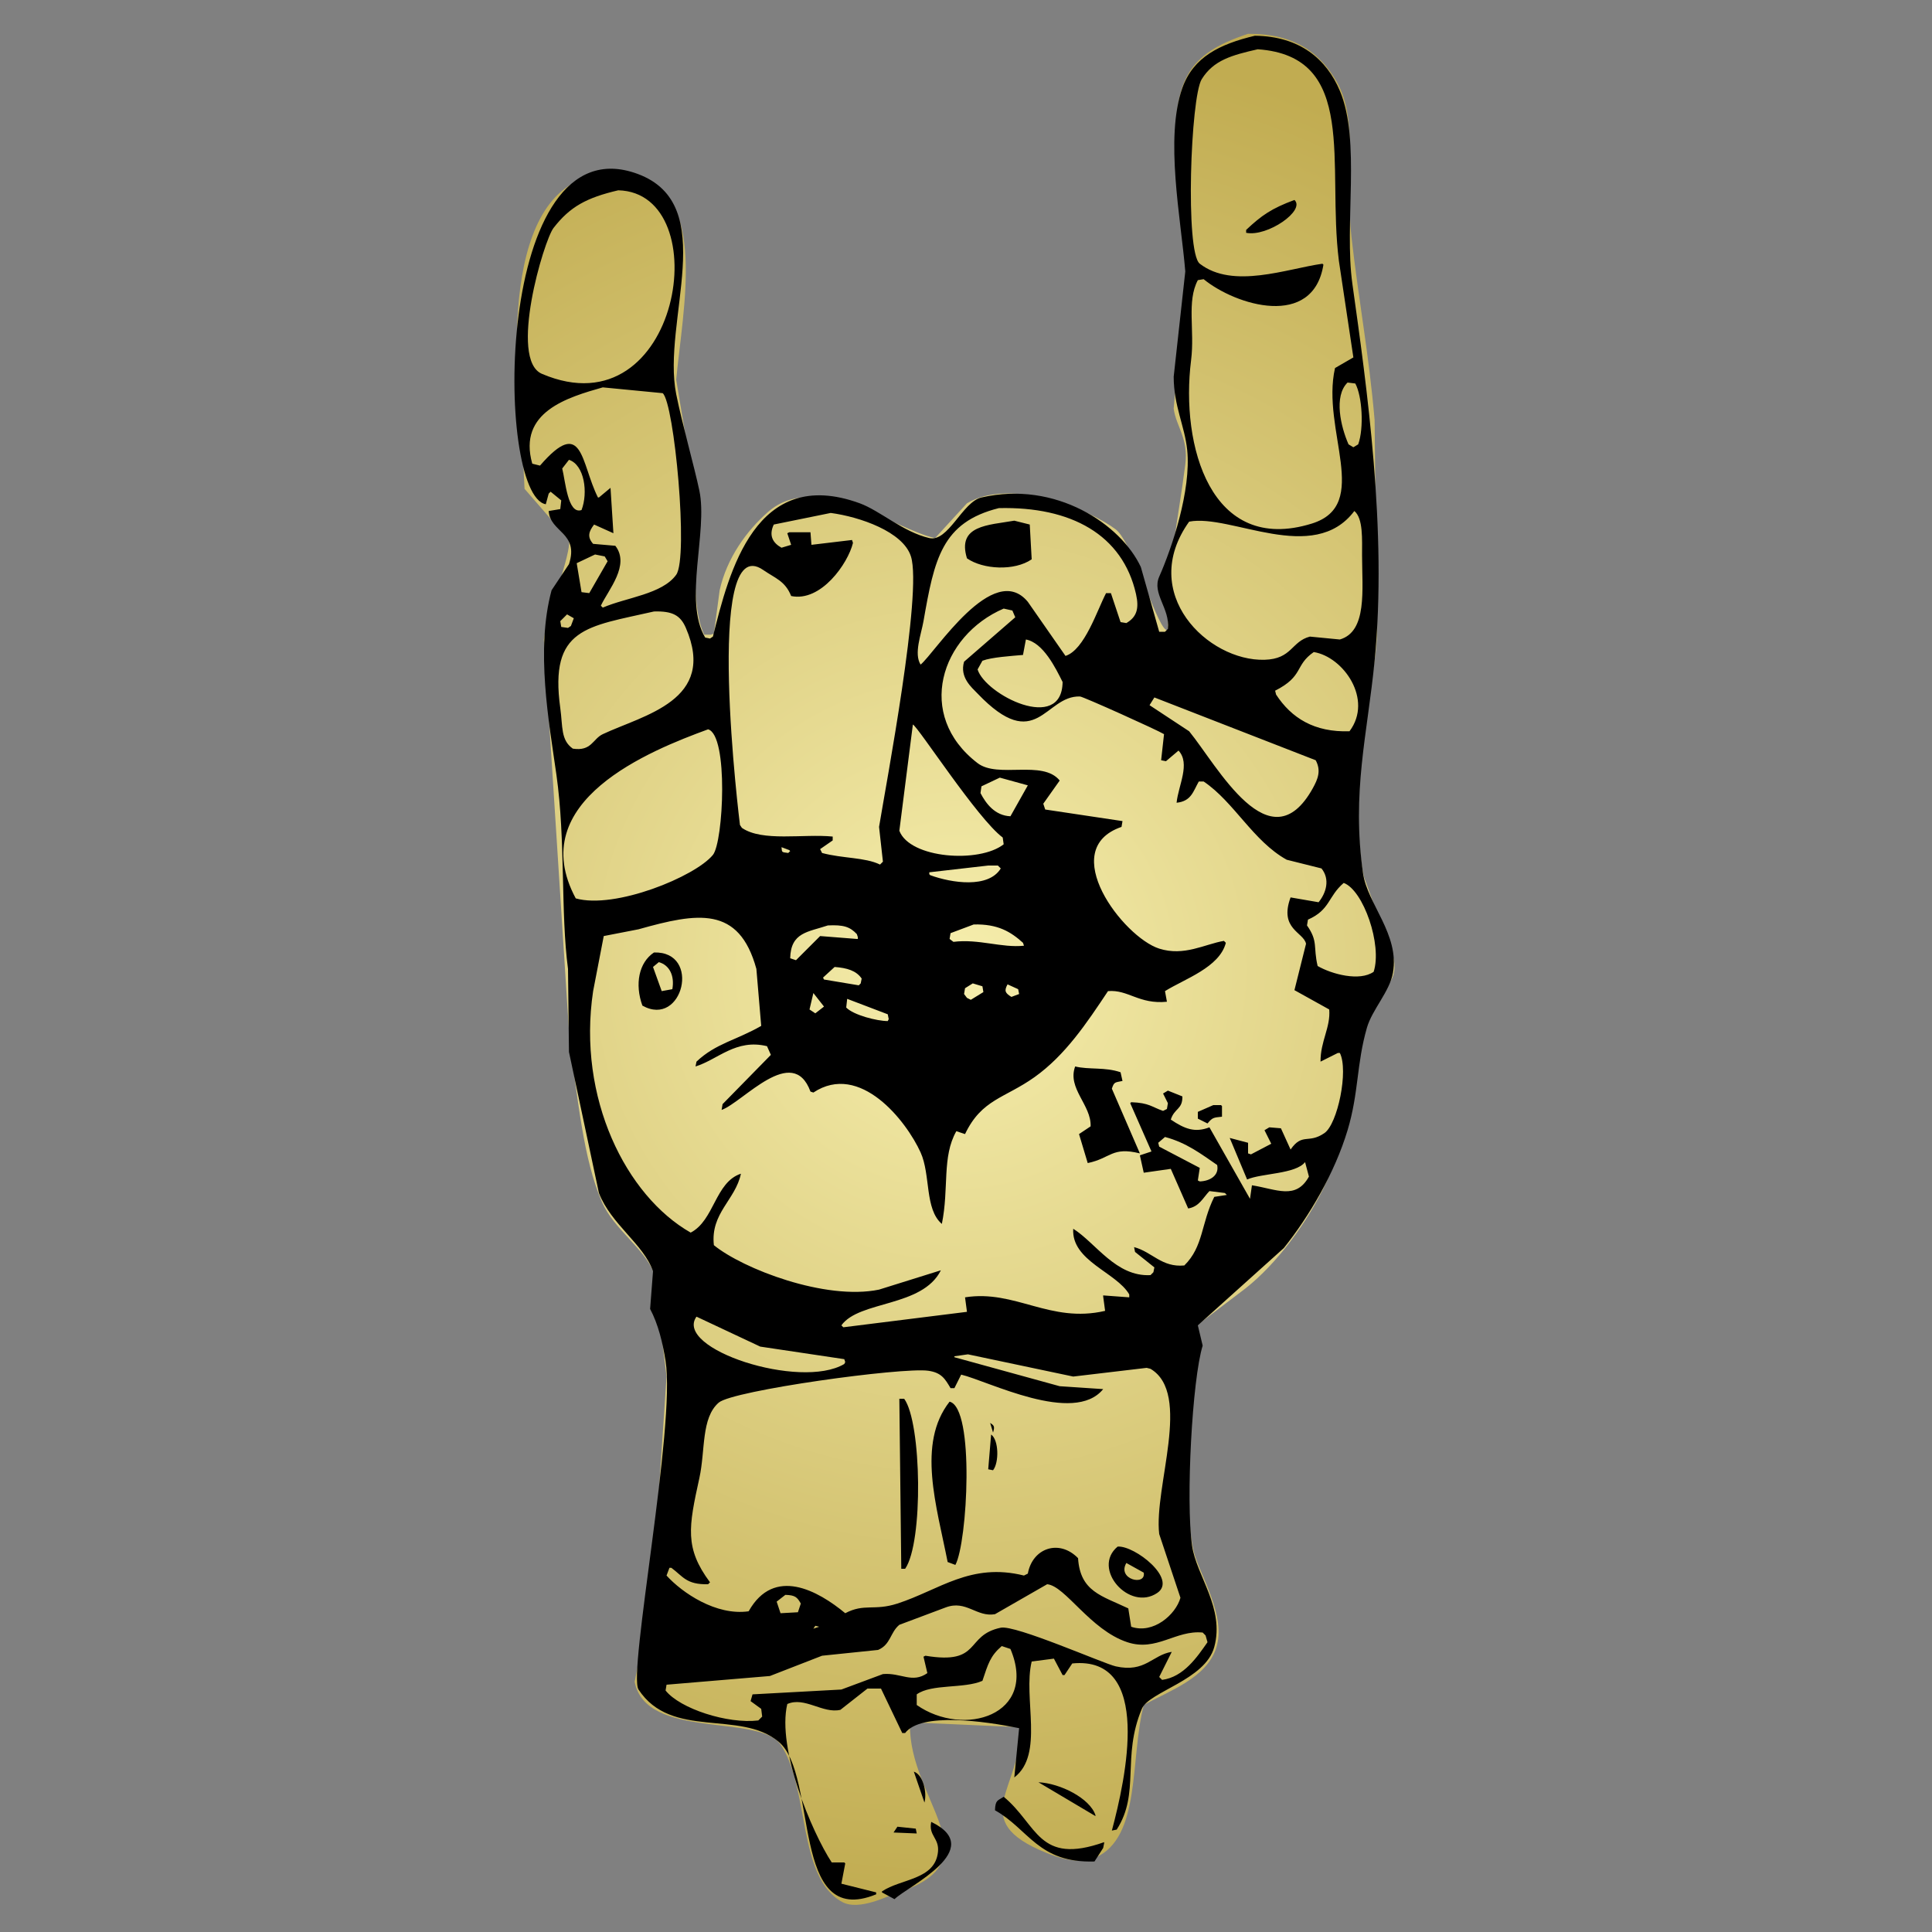 <svg xmlns="http://www.w3.org/2000/svg" xmlns:xlink="http://www.w3.org/1999/xlink" width="1000" height="1000" viewBox="0 0 2000 2000">
  <rect x="0" y="0" width="2000" height="2000" fill="#808080" stroke="none"/>
  <defs>
    <style>
      .cls-1, .cls-2 {
        fill-rule: evenodd;
      }

      .cls-1 {
        fill: url(#radial-gradient);
      }
    </style>
    <radialGradient id="radial-gradient" cx="989.264" cy="1003.47" r="968.47" gradientUnits="userSpaceOnUse">
      <stop offset="0" stop-color="#f6eead"/>
      <stop offset="1" stop-color="#c1ac51"/>
    </radialGradient>
  </defs>
  <path id="Gradient_Fill_1" data-name="Gradient Fill 1" class="cls-1" d="M1292,35c48.3-.345,74.78,19.871,92,50,22.73,39.765,8.46,102.267,15,160,7.69,67.895,18.12,121.2,24,190q1.005,98.49,2,197c5.59,64.742-25.18,127.282-21,183,1.85,24.669,2.06,66.27,8,93q15.495,42.5,31,85c4.1,27.25-13.77,28.01-20,43-25.61,61.65-25.77,136.16-51,190-18.29,39.02-50.42,82.5-83,108q-24.99,19.005-50,38c-13.08,41.02-13.66,194.37-3,235,6.29,23.98,33.75,65.98,23,99-10.13,31.1-47.8,43.91-75,59-14.42,55.88-2.43,136.93-50,158-16.8,7.44-38.37.12-51-5-83.863-34.02-24.59-66.77-27-130q-56-2.505-112-5c-0.667.67-1.333,1.33-2,2-1.365,78.62,88.6,141.32-12,174-10.668,3.46-40.437,19.4-58,10-46.988-25.15-33.779-119.33-64-163-22.36-32.31-139.385-4.55-151-65q9-45.495,18-91,7.5-112.485,15-225-6.5-53.49-13-107c-9.734-25.73-41.627-45.32-54-74-19.448-45.08-24.293-105.64-33-161q-13.5-210.478-27-421c3.614-26.272,28.833-90.025,26-103l-46-53q-1.5-31.5-3-63c-11.593-102.6-14.125-287.56,117-260,76.092,15.993,49.854,136.574,43,210q9.5,56.994,19,114c5.854,45.466-6.937,114.48,10,150h7l3-1,6-45c7.433-33.477,28.083-61.705,50-81,49.782-43.826,132.731,18.791,173,27l33-36c45.69-27.136,126.37,6.24,154,27,17.97,13.5,45.1,110.25,54,104-0.42-67.212,10.66-113.443,18-171,3.49-27.351-9.55-39.5-12-58q6-68.992,12-138c4.99-60.554-22.39-137.543-3-195C1234.53,58.788,1260.31,45.657,1292,35Z"/>
  <path id="Color_Fill_15" data-name="Color Fill 15" class="cls-2" d="M1299,37c46.73,0.523,74.19,24.329,88,57,21.91,51.822,4.27,137.676,13,200,14.92,106.44,36.18,255.4,23,390-7.51,76.643-23.94,135.886-12,220,4.49,31.641,37.93,63.385,31,103-3.42,19.51-21.57,38.06-27,57-10.88,37.96-8.28,66.98-20,106-13.29,44.24-39.6,89.01-66,122l-89,80q2.505,10.5,5,21c-10.78,34.53-17.59,160.06-11,207,4.38,31.23,34.03,64.5,23,105-9.34,34.29-67.54,46.17-75,64-21.03,50.25-1.47,86.92-26,125-1.67.33-3.33,0.67-5,1,14.09-52.78,42.92-181.39-41-173q-4.005,6-8,12h-2q-4.5-8.505-9-17l-23,3c-9.16,37.67,13.26,96.22-18,120q2.505-25.5,5-51c-36.14-7.34-101.474-16.64-118,5h-3q-11-22.995-22-46H898q-14,10.995-28,22c-18.137,4.27-37.118-13.94-55-6-10.957,46.35,25.446,132.68,46,164h13c0.333,0.33.667,0.67,1,1q-2,10.5-4,21l36,9v2c-89.559,36.63-59.351-123.33-101-158-40.11-33.39-110.862-2.07-145-54-11.129-16.93,38.608-272.79,28-340-3.012-19.08-7.551-38.01-16-54l3-39c-9.7-28.06-43.463-48.53-56-81l-31-146q-0.5-42.99-1-86c-7.793-58.885-2.328-132.506-12-201-7.724-54.7-21.694-129.307-5-191l18-27c10.727-32.748-19.56-32.748-21-55l12-2q0.5-4.5,1-9l-11-9-2,2-3,11c-52.768-9.3-54.219-396.992,95-342,86.238,31.782,24.826,152.364,40,228,6.168,30.746,18.839,75.278,24,100,8.861,42.441-16.7,114.08,6,152l5,1,3-2c16.735-66.948,44.1-177.326,152-138,20.921,7.625,45.01,29.755,72,36,19.569,4.528,34.252-37.445,54-42,76.89-17.733,144.41,27.82,165,72q9.495,33.5,19,67h6l3-3c2.37-21.1-16.75-36.5-9-54,13.13-29.618,33.22-89.3,29-131-2.54-25.081-13.95-45.651-14-76q6-54.495,12-109c-4.44-54.317-21.43-138.128-3-190C1235.38,58.975,1262.66,45.7,1299,37Zm3,14c-26.82,6.131-45.7,11.218-58,31-11.5,18.5-17.27,179.194-2,191,34.42,26.617,90.23,5.15,127,0,0.33,0.333.67,0.667,1,1-10.69,66.651-90.73,42.253-124,15l-6,1c-11.76,22.178-3.05,51.662-7,83-11.12,88.251,20.29,201.528,125,169,62.29-19.349,9.38-96.651,24-161q9.495-5.5,19-11-7.5-49.995-15-100C1373.51,170.094,1406.49,58.345,1302,51ZM640,197c-32.715,7.667-49.874,16.863-67,39-10.07,13.016-46.579,136.25-12,151C704.66,448.281,743.3,199.528,640,197Zm700,10c11.75,10.8-28.1,38.445-50,34v-3C1306.02,222.933,1316.23,215.812,1340,207Zm55,189c-14.56,14.164-6.99,45.935,1,64,1.67,1,3.33,2,5,3,1.67-1,3.33-2,5-3,6.11-16.839,4.13-50.011-3-63Zm-771,5c-35.966,10.264-88.269,25.235-73,79l8,2c44.8-51.786,42.055-2.68,60,33h1l12-10q1.5,23.5,3,47l-20-9c-5.544,7.342-7.356,12.772-1,20l23,2c15.463,20.016-7.176,45.418-15,62l2,2c24.371-10.556,61.5-13.848,76-34,12.942-17.98-1.983-177.975-14-188Zm-35,75-7,9c3.264,12.441,5.624,47.972,20,43C608.949,509.969,605,481.243,589,476Zm445,50c-59.187,14.755-66.785,52.962-78,117-2.434,13.9-10.156,33.656-3,45,14.916-12.115,75.21-108.3,111-65q19.5,28,39,56c19.76-6.267,32.81-47.46,42-65h5q4.995,15,10,30l6,1c10.82-6.272,13.35-15.088,10-30C1162.18,553.539,1108.75,524.2,1034,526Zm368,3c-42.27,56.273-127.98,2.713-171,11-53.17,74.363,19.56,144.6,78,143,28.7-.786,27.56-18.918,47-24l31,3c28.49-8.268,23.08-51.424,23-87C1409.96,558.536,1411.3,536.623,1402,529Zm-542,2-59,12c-5.281,11.281-1.223,18.838,8,24l10-3q-2-6-4-12l2-1h22q0.5,6.5,1,13l42-5q0.5,1.5,1,3c-5.212,21.435-33.188,61.465-64,55-6.22-15.643-16.547-18.382-29-27-62.325-43.131-24.013,263.986-24,264l2,3c21.231,14.639,63.347,6,94,9v4l-13,9q1,2,2,4c21.094,5.746,44.6,4.412,60,12l3-3q-2-18-4-36c7.327-44.775,44.93-242.318,33-280C934.886,550.372,889.988,535,860,531Zm190,8,16,4q1.005,18,2,36c-17.86,12.289-50.31,10.574-67-1C990.437,543.578,1023.13,543.713,1050,539ZM616,574l-19,9q2.5,15,5,30l8,1,19-33-3-5Zm423,56c-65.283,28.044-91.872,110.339-27,160,21.13,16.175,67.32-3.829,85,18q-8.505,12-17,24c0.67,2,1.33,4,2,6l80,12c-0.33,2-.67,4-1,6-67.73,23.269,1.87,114.158,39,126,25.85,8.242,47.2-4.663,67-8,0.67,0.667,1.33,1.333,2,2-6.58,25.49-42.63,37.3-63,50q1.005,5.505,2,11c-29.01,2.87-40.08-12.81-61-11-21.98,33.04-44.16,66.31-76,89-30.86,22-54.74,22.78-72,59l-9-3c-15.1,26.61-7.417,58.9-15,96-17.948-15.39-11.464-50.73-22-74-14.692-32.45-62.734-94.02-111-62-1-.33-2-0.67-3-1-18.417-50.11-69.756,10.99-92,19q0.5-3,1-6,25-25.5,50-51l-4-9c-32.218-7.91-50.838,13.86-74,21,0.333-1.67.667-3.33,1-5,19.851-18.86,41.353-22.22,67-37q-2.5-29.49-5-59c-18.019-65.76-60.923-58.179-122-41l-36,7q-5.5,28.5-11,57c-16.627,110.83,34.282,212.04,101,250,24.579-12.79,25.205-52.16,52-61-5.58,27.09-31.7,40.82-28,74,30.011,24.48,115.532,57.51,171,46q32-10.005,64-20c-19.239,38.48-84.48,31.13-103,57,0.667,0.67,1.333,1.33,2,2q63.993-7.995,128-16-1-7.5-2-15c51.94-8.27,88.08,27.27,145,14q-1.005-7.5-2-15v-1q13.5,1.005,27,2v-3c-13.23-22.97-60.08-34.63-58-68,23.52,14.82,44.26,49.91,80,48l3-3c0.33-1.67.67-3.33,1-5q-10.005-7.995-20-16c-0.33-1.67-.67-3.33-1-5,18.74,4.97,28.54,21.23,52,19,19.93-19.6,17.24-43.47,31-71q6.495-1.005,13-2l-2-2q-7.995-1.005-16-2c-6.58,6.78-10.45,16.13-22,18q-9-20.505-18-41-13.995,1.995-28,4-1.995-9-4-18,6-1.995,12-4l-22-50,1-1c18.73,0.65,21.22,4.96,33,9,1.33-.67,2.67-1.33,4-2,0.33-2,.67-4,1-6q-2.505-4.995-5-10c1.67-1,3.33-2,5-3l15,6c0.27,13.62-8.21,12.02-12,24,14.64,9.81,25.03,13.74,40,8q21,36.99,42,74,1.005-7.005,2-14c25.38,4.01,45.48,15.49,59-9q-1.995-7.5-4-15c-9.68,12.5-45.15,11.46-60,18q-9-21.495-18-43,9.495,2.505,19,5v11c1,0.33,2,.67,3,1q10.5-5.505,21-11-3.495-7.005-7-14c1.67-1,3.33-2,5-3q6,0.495,12,1,4.995,10.995,10,22c12.22-17.66,18.31-5.56,35-17,13.73-9.41,25.18-64.86,16-83h-2l-18,9c-0.14-21.22,10.59-35.54,9-54q-18-10.005-36-20,6-24,12-48c-2.4-12.091-28.14-15.155-16-48l29,5c7.88-9.706,12.07-23.724,3-35l-36-9c-34.8-19.284-54.52-59.851-86-81h-5c-5.9,10.323-7.74,20.406-23,22,1.82-17.994,14.54-40.532,2-54q-6.495,5.5-13,11c-1.67-.333-3.33-0.667-5-1l3-27c-6.5-4.084-83.77-38.89-87-39-36.51-1.244-44.84,60.865-106-3-6.13-6.4-18.79-16.753-14-33q26.49-23,53-46l-3-7Zm-362,3c-69.3,15.84-108.521,16.574-97,100,2.663,19.283.357,33.144,13,42,19.445,2.948,20.535-10.083,31-15,42.522-19.979,118.443-34.891,86-110C704.4,637.038,696.294,632.415,677,633Zm-90,3-7,7q0.5,3,1,6l7,1,3-2,3-8Zm475,26-3,16c-12.82,1.132-32.44,2.356-42,6q-2.5,4.5-5,9c7.94,26.073,87.34,66.28,88,13C1092.82,691.635,1079.99,665.284,1062,662Zm298,13c-20.05,13.87-10.02,24.795-40,40,0.33,1.333.67,2.667,1,4,15.84,24.3,39.55,39.224,76,38C1421.71,724.119,1390.73,679.951,1360,675Zm-165,47q-2.505,4-5,8,20.505,13.5,41,27c29.46,36.059,83.61,138.89,128,59,5.27-9.482,8.82-18.238,3-29ZM945,750q-7,54.995-14,110c10.961,28.892,82.95,33.818,108,14-0.33-2.333-.67-4.667-1-7C1011.82,847.465,950.567,752.573,945,750Zm-212,5c-59.56,21.839-191.2,74.116-137,175,40.545,11.5,123.624-22.5,142-45C748.875,871.681,754.334,760.953,733,755Zm302,50q-9.495,4.5-19,9c-0.33,2.333-.67,4.667-1,7,5.73,10.989,14.92,23.3,31,24l18-32Q1049.495,809,1035,805ZM809,877c0.771,5.1-.766,5.121,7,6l2-2-1-1Zm214,19-61,7v2l1,1c22.223,8.114,60.29,13.871,73-7l-3-3h-10Zm368,18c-16.47,14.14-13.86,27.809-37,38-0.33,2-.67,4-1,6,11.73,16.685,6.28,21.863,11,42,14.71,8.51,43.49,16.17,58,6C1431.08,978.263,1411.34,921.442,1391,914Zm-383,43-24,9q-0.5,3-1,6l4,3c26.12-3.289,50.02,6.465,73,4-0.33-1-.67-2-1-3C1046.3,964.526,1032.98,956.377,1008,957Zm-151,1c-20.543,6.918-38.4,6.99-39,34l6,2,25-25,38,3h1v-2q-0.5-1.5-1-3C879.879,959.349,873.049,957.205,857,958ZM677,986c49.391-1.435,29.759,78.49-12,55C656.943,1018.8,661.338,996.378,677,986Zm5,10-6,5q4.5,12.5,9,25,5.5-1.005,11-2C698.445,1010.47,693.332,999.119,682,996Zm182,5q-6,5.5-12,11c0.333,0.67.667,1.33,1,2l36,6c0.667-.67,1.333-1.33,2-2,0.333-1.67.667-3.33,1-5C886.311,1004.73,876.842,1002.01,864,1001Zm143,17q-4,2.5-8,5-0.5,3-1,6c1,1.33,2,2.67,3,4,1.33,0.67,2.67,1.33,4,2q6.5-4.005,13-8c-0.33-2-.67-4-1-6Zm36,1c-3.61,6.7-2.59,8.9,4,13,2.67-1,5.33-2,8-3-0.33-1.67-.67-3.33-1-5Q1048.495,1021.5,1043,1019Zm-201,9q-2,8.505-4,17c2,1.33,4,2.67,6,4q4.5-3.495,9-7Q847.5,1034.995,842,1028Zm35,6q-0.5,4.5-1,9c7.652,7.85,31.8,13.98,43,14,0.333-.67.667-1.33,1-2-0.333-1.67-.667-3.33-1-5Q898,1042.005,877,1034Zm236,70c14.24,3.49,31,.45,47,6,0.67,3,1.33,6,2,9-7.53,1.67-8.66.59-11,8q14.505,33.495,29,67c-28.96-7.27-30.12,5.08-54,10l-9-30q6-4.005,12-8C1129.87,1143.89,1104.59,1126.72,1113,1104Zm143,40h8l1,1v11c-9.08.95-9.8,0.87-15,7q-4.995-2.505-10-5v-7Q1247.995,1147.505,1256,1144Zm-50,33q-3.495,3-7,6c0.33,1.33.67,2.67,1,4q21,10.995,42,22-1.005,6.495-2,13c0.67,0.33,1.33.67,2,1,10.9-.34,20.31-6.41,18-17C1243.57,1194.72,1228.37,1182.93,1206,1177ZM721,1363c-23.8,33.24,107.382,76.07,153,49,0.333-.67.667-1.33,1-2q-0.5-1.5-1-3-43.5-6.495-87-13Q754,1378.505,721,1363Zm281,39q-7,1.005-14,2v1l109,30,45,3c-30.26,37.47-119.5-8.5-147-15q-3.5,7.005-7,14h-4c-5.715-9.69-9.372-16.04-23-18-26.95-3.87-202.486,20.36-217,33-18.306,15.94-13.7,49.3-20,78-11.149,50.76-15.473,72.46,11,108-0.667.67-1.333,1.33-2,2-22.608.52-25.964-8.12-38-17h-2c-1,2.67-2,5.33-3,8,16.072,17.79,51.411,41.87,85,37,26.294-46.79,71.839-21.33,100,2,19.739-10.45,29.864-2.18,54-10,43.443-14.08,75.82-42.74,131-29,1.33-.67,2.67-1.33,4-2,4.84-26.63,32.59-35.96,52-16,2.22,34.71,24.46,38.85,52,52q1.5,9.495,3,19c22.89,7.88,46.14-12.57,51-30q-10.995-33-22-66c-5.68-48.73,34.27-145.35-9-171-1.33-.33-2.67-0.67-4-1l-76,9Q1056.505,1413.5,1002,1402Zm-71,46h5c18.082,24.52,19.985,148.69,1,176h-4Q932,1536.01,931,1448Zm52,3c26.31,6.4,18.44,146.29,6,169l-8-3C969.67,1559.26,948.9,1494.49,983,1451Zm42,22c4.52,2.89,4.72,3.99,3,10Q1026.5,1478.005,1025,1473Zm1,12c8.03,5.64,8.32,29.11,2,37-1.67-.33-3.33-0.67-5-1Zm131,116c17.78-1.14,62.11,33.69,41,48C1169.13,1668.57,1129.54,1623.75,1157,1601Zm9,17c-9.98,17.1,20.55,24.17,18,10Q1175,1623.005,1166,1618Zm-82,22q-27,15.495-54,31c-19.06,3.34-29.8-14.98-51-7l-48,18c-9.639,7.97-8.823,20.39-22,26l-58,6-54,21-107,9q-0.5,3-1,6c14.955,18.88,64.331,34.83,96,31,1.333-1.33,2.667-2.67,4-4-0.333-2.67-.667-5.33-1-8q-5.5-4.005-11-8c0.667-2.33,1.333-4.67,2-7q46-2.505,92-5,21.5-7.995,43-16c18.578-1.66,30.258,10.04,46-1q-2-8.505-4-17c0.667-.33,1.333-0.67,2-1,58.71,9.79,40.282-21.16,78-29,15.16-3.15,106.5,37.18,119,40,30.53,6.89,37.94-11.89,58-15q-6.495,13.005-13,26l3,3c22.36-2.9,36.41-23.83,47-39-0.67-2.33-1.33-4.67-2-7l-3-3c-27.93-2.75-47.77,20.04-78,10C1128.43,1687.2,1102.79,1641.64,1084,1640Zm-271,11q-4.5,3.495-9,7,2,6,4,12,9-.495,18-1l3-9C825.286,1653.45,823.215,1651.28,813,1651Zm31,32-2,3c2-.67,4-1.33,6-2C846.667,1683.67,845.333,1683.33,844,1683Zm193,21c-12,10.35-14.16,18.58-20,36-19.024,8.35-52.653,2.9-68,14v11c48.636,34.07,125.9,10.57,97-58Zm-91,130c9.483,3.05,13.833,21.25,11,32Q951.5,1850,946,1834Zm129,11c22.49,1.03,53.16,16.48,59,34v1Q1104.51,1862.5,1075,1845Zm-36,15c35.21,28.92,35.66,71.24,104,47v1c-0.33,1.67-.67,3.33-1,5q-4.5,7.005-9,14c-58.33,1.82-68.01-33.48-103-53C1030.4,1863.17,1032.78,1864.19,1039,1860Zm-75,26c58.38,28.36-24.311,66.61-38,80q-6.5-3.495-13-7v-1c19.438-13.29,55.052-11.77,58-41C972.452,1902.61,961,1900.39,964,1886Zm-35,5q9.5,1.005,19,2c0.333,1.67.667,3.33,1,5q-12-.495-24-1Z"/>
</svg>
